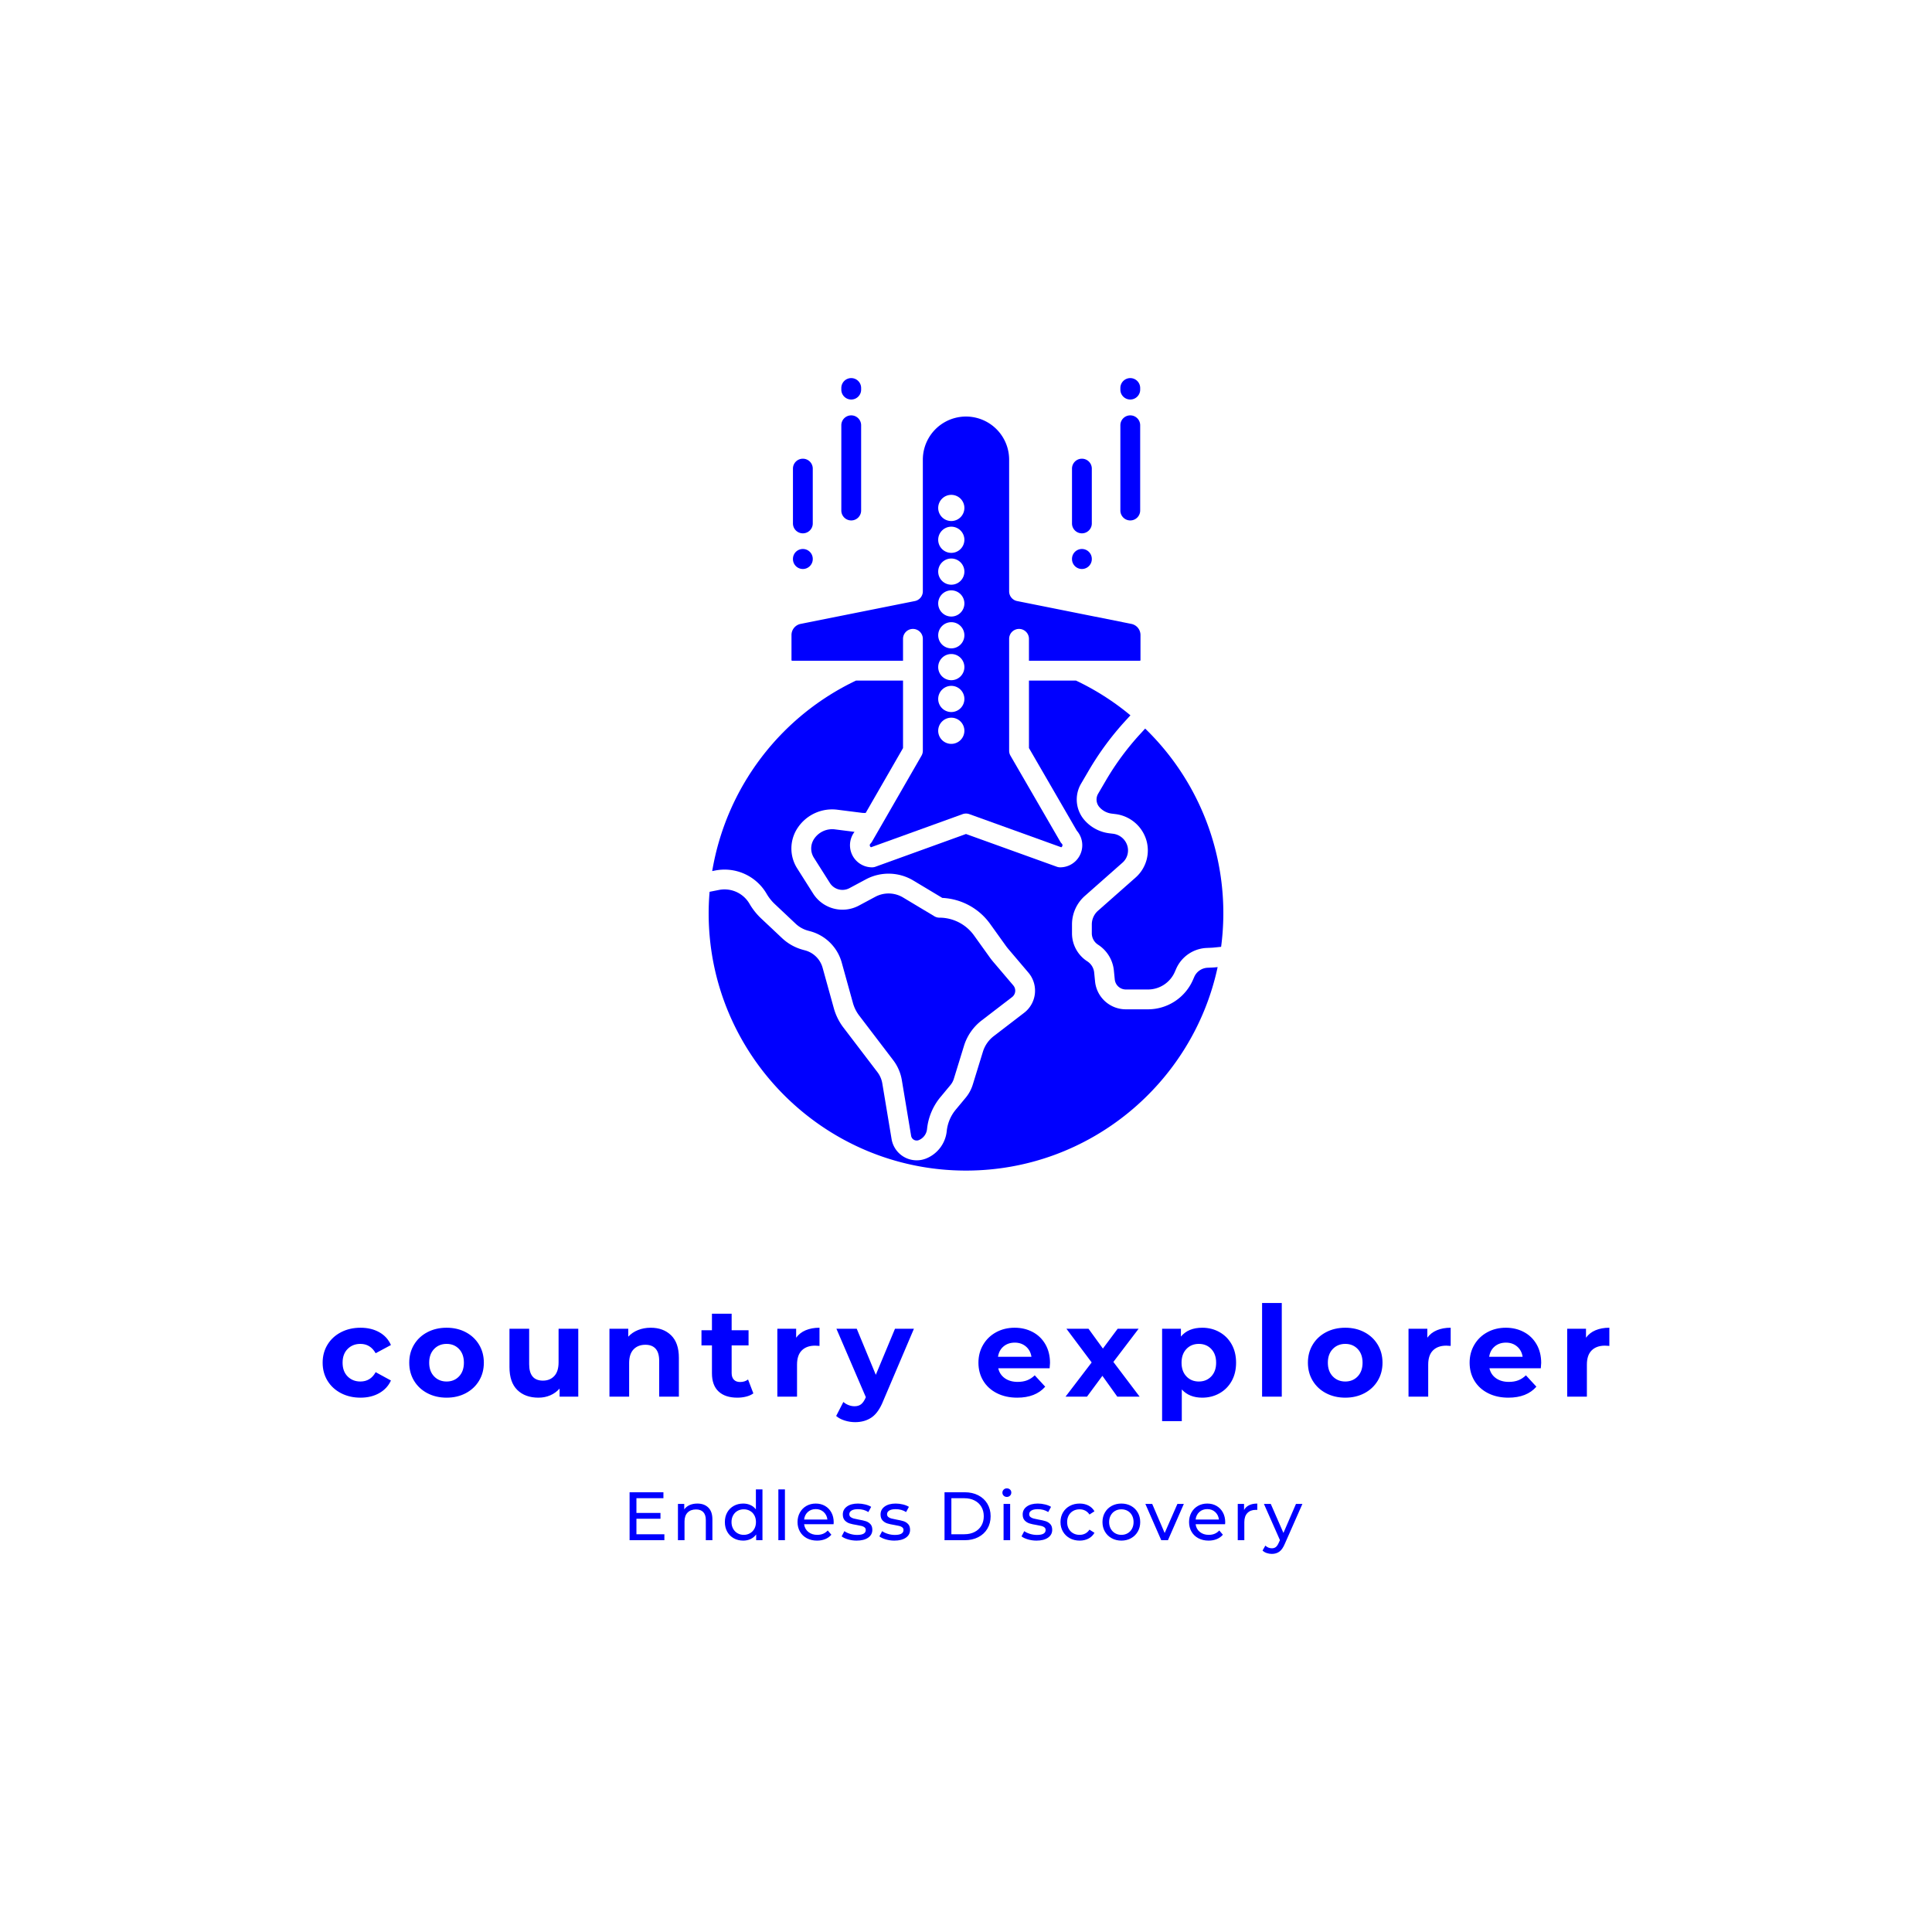 <svg version="1.1" preserveAspectRatio="none" xmlns="http://www.w3.org/2000/svg" width="500" height="500" viewBox="0 0 500 500"><rect width="100%" height="100%" fill="#FFFFFF" fill-opacity="1"/><svg viewBox="203.581 -73.417 388.716 355.209" width="333" height="304.295" x="83.5px" y="97.852px" xmlns="http://www.w3.org/2000/svg" xmlns:xlink="http://www.w3.org/1999/xlink" preserveAspectRatio="none"><defs></defs><style>.companyName {fill:#0000FF;fill-opacity:1;}.icon1 {fill:#0000FF;fill-opacity:1;}.icon2 {fill:#A9FF94;fill-opacity:1;}.icon3 {fill:#000084;fill-opacity:1;}.icon3-str {stroke:#000084;stroke-opacity:1;}.text {fill:#0000FF;fill-opacity:1;}</style><g opacity="1" transform="rotate(0 296.308 261.992)">
<svg width="203.262" height="19.8" x="296.308" y="261.992" version="1.1" preserveAspectRatio="none" viewBox="4.2 -30.28 392.92 38.28">
  <g transform="matrix(1 0 0 1 0 0)" class="text"><path id="id-6izo4zJp17" d="M8.20-3.48L24.52-3.48L24.52 0L4.20 0L4.20-28L23.96-28L23.96-24.52L8.20-24.52L8.20-15.92L22.24-15.92L22.24-12.52L8.20-12.52L8.20-3.48Z M43.76-21.40Q47.80-21.40 50.18-19.06Q52.56-16.72 52.56-12.20L52.56-12.20L52.56 0L48.72 0L48.72-11.76Q48.72-14.84 47.24-16.40Q45.76-17.96 43-17.96L43-17.96Q39.88-17.96 38.08-16.14Q36.28-14.32 36.28-10.92L36.28-10.92L36.28 0L32.44 0L32.44-21.20L36.12-21.20L36.12-18Q37.28-19.64 39.26-20.52Q41.24-21.40 43.76-21.40L43.76-21.40Z M77.96-29.68L81.80-29.68L81.80 0L78.12 0L78.12-3.36Q76.84-1.60 74.88-0.68Q72.92 0.24 70.56 0.24L70.56 0.24Q67.48 0.24 65.04-1.12Q62.60-2.48 61.22-4.94Q59.84-7.40 59.84-10.60L59.84-10.60Q59.84-13.80 61.22-16.24Q62.60-18.68 65.04-20.04Q67.48-21.40 70.56-21.40L70.56-21.40Q72.84-21.40 74.76-20.54Q76.68-19.68 77.96-18L77.96-18L77.96-29.68ZM70.88-3.12Q72.88-3.12 74.52-4.06Q76.16-5 77.08-6.70Q78-8.40 78-10.60L78-10.60Q78-12.80 77.08-14.50Q76.16-16.20 74.52-17.12Q72.88-18.04 70.88-18.04L70.88-18.04Q68.84-18.04 67.22-17.12Q65.60-16.20 64.66-14.50Q63.72-12.80 63.72-10.60L63.72-10.60Q63.72-8.40 64.66-6.70Q65.60-5 67.22-4.06Q68.84-3.12 70.88-3.12L70.88-3.12Z M91.08 0L91.08-29.68L94.92-29.68L94.92 0L91.08 0Z M123.40-10.48Q123.40-10.04 123.32-9.32L123.32-9.32L106.12-9.32Q106.48-6.52 108.58-4.82Q110.68-3.12 113.80-3.12L113.80-3.12Q117.60-3.12 119.92-5.68L119.92-5.68L122.04-3.20Q120.60-1.52 118.46-0.64Q116.32 0.24 113.68 0.24L113.68 0.24Q110.32 0.24 107.72-1.14Q105.12-2.52 103.70-5Q102.28-7.48 102.28-10.60L102.28-10.60Q102.28-13.68 103.66-16.16Q105.04-18.64 107.46-20.02Q109.88-21.40 112.92-21.40L112.92-21.40Q115.96-21.40 118.34-20.02Q120.72-18.64 122.06-16.16Q123.40-13.68 123.40-10.48L123.40-10.48ZM112.92-18.16Q110.16-18.16 108.30-16.48Q106.44-14.80 106.12-12.08L106.12-12.08L119.72-12.08Q119.40-14.76 117.54-16.46Q115.68-18.16 112.92-18.16L112.92-18.16Z M136.80 0.24Q134.20 0.24 131.80-0.46Q129.40-1.16 128.04-2.24L128.04-2.24L129.64-5.28Q131.04-4.28 133.04-3.68Q135.04-3.08 137.08-3.08L137.08-3.08Q142.12-3.08 142.12-5.96L142.12-5.96Q142.12-6.92 141.44-7.48Q140.76-8.04 139.74-8.30Q138.72-8.56 136.84-8.88L136.84-8.88Q134.28-9.28 132.66-9.80Q131.04-10.32 129.88-11.56Q128.72-12.80 128.72-15.04L128.72-15.04Q128.72-17.92 131.12-19.66Q133.52-21.40 137.56-21.40L137.56-21.40Q139.68-21.40 141.80-20.88Q143.92-20.36 145.28-19.48L145.28-19.48L143.64-16.44Q141.04-18.12 137.52-18.12L137.52-18.12Q135.08-18.12 133.80-17.32Q132.52-16.52 132.52-15.20L132.52-15.20Q132.52-14.16 133.24-13.56Q133.96-12.96 135.02-12.68Q136.08-12.40 138-12.04L138-12.04Q140.56-11.60 142.14-11.10Q143.72-10.60 144.84-9.40Q145.96-8.20 145.96-6.04L145.96-6.04Q145.96-3.16 143.50-1.46Q141.04 0.24 136.80 0.24L136.80 0.24Z M158.84 0.24Q156.24 0.24 153.84-0.46Q151.44-1.16 150.08-2.24L150.08-2.24L151.68-5.28Q153.08-4.28 155.08-3.68Q157.08-3.08 159.12-3.08L159.12-3.08Q164.16-3.08 164.16-5.96L164.16-5.96Q164.16-6.92 163.48-7.48Q162.80-8.04 161.78-8.30Q160.76-8.56 158.88-8.88L158.88-8.88Q156.32-9.28 154.70-9.80Q153.08-10.32 151.92-11.56Q150.76-12.80 150.76-15.04L150.76-15.04Q150.76-17.92 153.16-19.66Q155.56-21.40 159.60-21.40L159.60-21.40Q161.72-21.40 163.84-20.88Q165.96-20.36 167.32-19.48L167.32-19.48L165.68-16.44Q163.08-18.12 159.56-18.12L159.56-18.12Q157.12-18.12 155.84-17.32Q154.56-16.52 154.56-15.20L154.56-15.20Q154.56-14.16 155.28-13.56Q156-12.96 157.06-12.68Q158.12-12.40 160.04-12.04L160.04-12.04Q162.60-11.60 164.18-11.10Q165.76-10.60 166.88-9.40Q168-8.20 168-6.04L168-6.04Q168-3.16 165.54-1.46Q163.08 0.24 158.84 0.24L158.84 0.24Z M188.12 0L188.12-28L199.92-28Q204.36-28 207.80-26.24Q211.24-24.48 213.14-21.30Q215.04-18.12 215.04-14L215.04-14Q215.04-9.88 213.14-6.70Q211.24-3.52 207.80-1.76Q204.36 0 199.92 0L199.92 0L188.12 0ZM192.12-3.48L199.68-3.48Q203.08-3.48 205.66-4.80Q208.24-6.12 209.64-8.50Q211.04-10.88 211.04-14L211.04-14Q211.04-17.12 209.64-19.50Q208.24-21.88 205.66-23.20Q203.08-24.52 199.68-24.52L199.68-24.52L192.12-24.52L192.12-3.48Z M222.60 0L222.60-21.20L226.44-21.20L226.44 0L222.60 0ZM224.52-25.28Q223.40-25.28 222.66-26Q221.92-26.72 221.92-27.76L221.92-27.76Q221.92-28.80 222.66-29.54Q223.40-30.28 224.52-30.28L224.52-30.28Q225.64-30.28 226.38-29.58Q227.12-28.88 227.12-27.84L227.12-27.84Q227.12-26.76 226.38-26.02Q225.64-25.28 224.52-25.28L224.52-25.28Z M241.84 0.24Q239.24 0.24 236.84-0.46Q234.44-1.16 233.08-2.24L233.08-2.24L234.68-5.28Q236.08-4.28 238.08-3.68Q240.08-3.08 242.12-3.08L242.12-3.08Q247.16-3.08 247.16-5.96L247.16-5.96Q247.16-6.92 246.48-7.48Q245.80-8.04 244.78-8.30Q243.76-8.56 241.88-8.88L241.88-8.88Q239.32-9.28 237.70-9.80Q236.08-10.32 234.92-11.56Q233.76-12.80 233.76-15.04L233.76-15.04Q233.76-17.92 236.16-19.66Q238.56-21.40 242.60-21.40L242.60-21.40Q244.72-21.40 246.84-20.88Q248.96-20.36 250.32-19.48L250.32-19.48L248.68-16.44Q246.08-18.12 242.56-18.12L242.56-18.12Q240.12-18.12 238.84-17.32Q237.56-16.52 237.56-15.20L237.56-15.20Q237.56-14.16 238.28-13.56Q239.00-12.96 240.06-12.68Q241.12-12.40 243.04-12.04L243.04-12.04Q245.60-11.60 247.18-11.10Q248.76-10.60 249.88-9.40Q251.00-8.20 251.00-6.04L251.00-6.04Q251.00-3.16 248.54-1.46Q246.08 0.24 241.84 0.24L241.84 0.24Z M267.04 0.24Q263.80 0.24 261.26-1.16Q258.72-2.56 257.28-5.02Q255.84-7.48 255.84-10.60L255.84-10.60Q255.84-13.72 257.28-16.18Q258.72-18.64 261.26-20.02Q263.80-21.40 267.04-21.40L267.04-21.40Q269.92-21.40 272.18-20.24Q274.44-19.08 275.68-16.88L275.68-16.88L272.76-15Q271.76-16.52 270.28-17.28Q268.80-18.04 267.00-18.04L267.00-18.04Q264.92-18.04 263.26-17.12Q261.60-16.20 260.66-14.50Q259.72-12.80 259.72-10.60L259.72-10.60Q259.72-8.36 260.66-6.66Q261.60-4.96 263.26-4.04Q264.92-3.12 267.00-3.12L267.00-3.12Q268.80-3.12 270.28-3.88Q271.76-4.64 272.76-6.16L272.76-6.16L275.68-4.32Q274.44-2.12 272.18-0.94Q269.92 0.24 267.04 0.24L267.04 0.24Z M291.40 0.24Q288.24 0.24 285.72-1.16Q283.20-2.56 281.78-5.02Q280.36-7.48 280.36-10.60L280.36-10.60Q280.36-13.72 281.78-16.18Q283.20-18.64 285.72-20.02Q288.24-21.40 291.40-21.40L291.40-21.40Q294.56-21.40 297.06-20.02Q299.56-18.64 300.98-16.18Q302.40-13.72 302.40-10.60L302.40-10.60Q302.40-7.48 300.98-5.02Q299.56-2.56 297.06-1.16Q294.56 0.24 291.40 0.24L291.40 0.24ZM291.40-3.12Q293.44-3.12 295.06-4.06Q296.68-5 297.60-6.70Q298.52-8.40 298.52-10.60L298.52-10.60Q298.52-12.80 297.60-14.50Q296.68-16.20 295.06-17.12Q293.44-18.04 291.40-18.04L291.40-18.04Q289.36-18.04 287.74-17.12Q286.12-16.20 285.18-14.50Q284.24-12.80 284.24-10.60L284.24-10.60Q284.24-8.40 285.18-6.70Q286.12-5 287.74-4.06Q289.36-3.12 291.40-3.12L291.40-3.12Z M324.12-21.20L327.88-21.20L318.60 0L314.68 0L305.40-21.20L309.40-21.20L316.68-4.20L324.12-21.20Z M352.04-10.48Q352.04-10.04 351.96-9.32L351.96-9.32L334.76-9.32Q335.12-6.52 337.22-4.82Q339.32-3.12 342.44-3.12L342.44-3.12Q346.24-3.12 348.56-5.68L348.56-5.68L350.68-3.20Q349.24-1.52 347.10-0.64Q344.96 0.24 342.32 0.24L342.32 0.24Q338.96 0.24 336.36-1.14Q333.76-2.52 332.34-5Q330.92-7.48 330.92-10.60L330.92-10.60Q330.92-13.68 332.30-16.16Q333.68-18.64 336.10-20.02Q338.52-21.40 341.56-21.40L341.56-21.40Q344.60-21.40 346.98-20.02Q349.36-18.64 350.70-16.16Q352.04-13.68 352.04-10.48L352.04-10.48ZM341.56-18.16Q338.80-18.16 336.94-16.48Q335.08-14.80 334.76-12.08L334.76-12.08L348.36-12.08Q348.04-14.76 346.18-16.46Q344.32-18.16 341.56-18.16L341.56-18.16Z M363.04-17.64Q364.04-19.48 366.00-20.44Q367.96-21.40 370.76-21.40L370.76-21.40L370.76-17.68Q370.44-17.72 369.88-17.72L369.88-17.72Q366.76-17.72 364.98-15.86Q363.20-14 363.20-10.56L363.20-10.56L363.20 0L359.36 0L359.36-21.20L363.04-21.20L363.04-17.64Z M393.36-21.20L397.12-21.20L386.84 2.12Q385.48 5.36 383.66 6.68Q381.84 8 379.28 8L379.28 8Q377.72 8 376.26 7.50Q374.80 7 373.84 6.04L373.84 6.04L375.48 3.16Q377.12 4.72 379.28 4.72L379.28 4.72Q380.68 4.72 381.62 3.98Q382.56 3.24 383.32 1.44L383.32 1.44L384.00-0.04L374.64-21.20L378.64-21.20L386.04-4.24L393.36-21.20Z"/></g>
</svg>
</g><g opacity="1" transform="rotate(0 203.581 205.992)">
<svg width="388.716" height="36" x="203.581" y="205.992" version="1.1" preserveAspectRatio="none" viewBox="1.28 -29.68 407.72 37.76">
  <g transform="matrix(1 0 0 1 0 0)" class="companyName"><path id="id-D6z1nYkh16" d="M13.28 0.32Q9.84 0.32 7.10-1.10Q4.36-2.52 2.82-5.04Q1.28-7.56 1.28-10.76L1.28-10.76Q1.28-13.96 2.82-16.48Q4.36-19 7.10-20.42Q9.84-21.84 13.28-21.84L13.28-21.84Q16.68-21.84 19.22-20.42Q21.76-19 22.92-16.36L22.92-16.36L18.08-13.76Q16.40-16.72 13.24-16.72L13.24-16.72Q10.80-16.72 9.20-15.12Q7.60-13.52 7.60-10.76L7.60-10.76Q7.60-8 9.20-6.40Q10.80-4.80 13.24-4.80L13.24-4.80Q16.44-4.80 18.08-7.76L18.08-7.76L22.92-5.12Q21.76-2.56 19.22-1.12Q16.68 0.32 13.28 0.32L13.28 0.32Z M40.56 0.32Q37.16 0.32 34.46-1.10Q31.76-2.52 30.24-5.04Q28.72-7.56 28.72-10.76L28.72-10.76Q28.72-13.96 30.24-16.48Q31.76-19 34.46-20.42Q37.16-21.84 40.56-21.84L40.56-21.84Q43.96-21.84 46.64-20.42Q49.32-19 50.84-16.48Q52.36-13.96 52.36-10.76L52.36-10.76Q52.36-7.56 50.84-5.04Q49.32-2.52 46.64-1.10Q43.96 0.32 40.56 0.32L40.56 0.32ZM40.56-4.80Q42.96-4.80 44.50-6.42Q46.04-8.04 46.04-10.76L46.04-10.76Q46.04-13.48 44.50-15.10Q42.96-16.72 40.56-16.72L40.56-16.72Q38.16-16.72 36.60-15.10Q35.04-13.48 35.04-10.76L35.04-10.76Q35.04-8.04 36.60-6.42Q38.16-4.80 40.56-4.80L40.56-4.80Z M76.04-21.52L82.28-21.52L82.28 0L76.36 0L76.36-2.56Q75.12-1.16 73.40-0.42Q71.68 0.32 69.68 0.32L69.68 0.32Q65.44 0.32 62.96-2.12Q60.48-4.56 60.48-9.36L60.48-9.36L60.48-21.52L66.72-21.52L66.72-10.28Q66.72-5.08 71.08-5.08L71.08-5.08Q73.32-5.08 74.68-6.54Q76.04-8 76.04-10.88L76.04-10.88L76.04-21.52Z M105.24-21.84Q109.24-21.84 111.70-19.44Q114.16-17.04 114.16-12.32L114.16-12.32L114.16 0L107.92 0L107.92-11.36Q107.92-13.92 106.80-15.18Q105.68-16.44 103.56-16.44L103.56-16.44Q101.20-16.44 99.80-14.98Q98.40-13.52 98.40-10.64L98.40-10.64L98.40 0L92.16 0L92.16-21.52L98.12-21.52L98.12-19Q99.36-20.36 101.20-21.10Q103.04-21.84 105.24-21.84L105.24-21.84Z M136.08-5.44L137.76-1.04Q136.84-0.36 135.50-0.02Q134.16 0.32 132.68 0.32L132.68 0.32Q128.84 0.32 126.74-1.64Q124.64-3.60 124.64-7.40L124.64-7.40L124.64-16.24L121.32-16.24L121.32-21.04L124.64-21.04L124.64-26.28L130.88-26.28L130.88-21.04L136.24-21.04L136.24-16.24L130.88-16.24L130.88-7.48Q130.88-6.12 131.58-5.38Q132.28-4.64 133.56-4.64L133.56-4.64Q135.04-4.64 136.08-5.44L136.08-5.44Z M151.32-18.68Q152.44-20.24 154.34-21.04Q156.24-21.84 158.72-21.84L158.72-21.84L158.72-16.08Q157.68-16.16 157.32-16.16L157.32-16.16Q154.64-16.16 153.12-14.66Q151.60-13.16 151.60-10.16L151.60-10.16L151.60 0L145.36 0L145.36-21.52L151.32-21.52L151.32-18.68Z M182.64-21.52L188.64-21.52L178.92 1.32Q177.44 5.04 175.26 6.56Q173.08 8.08 170.00 8.08L170.00 8.08Q168.32 8.08 166.68 7.56Q165.04 7.04 164.00 6.12L164.00 6.12L166.28 1.68Q167.00 2.32 167.94 2.68Q168.88 3.04 169.80 3.04L169.80 3.04Q171.08 3.04 171.88 2.42Q172.68 1.80 173.32 0.36L173.32 0.36L173.40 0.16L164.08-21.52L170.52-21.52L176.56-6.92L182.64-21.52Z M231.76-10.68Q231.76-10.56 231.64-9L231.64-9L215.36-9Q215.80-7 217.44-5.84Q219.08-4.68 221.52-4.68L221.52-4.68Q223.20-4.68 224.50-5.18Q225.80-5.68 226.92-6.76L226.92-6.76L230.24-3.16Q227.20 0.32 221.36 0.32L221.36 0.32Q217.72 0.32 214.92-1.10Q212.12-2.52 210.60-5.04Q209.08-7.56 209.08-10.76L209.08-10.76Q209.08-13.92 210.58-16.46Q212.08-19 214.70-20.42Q217.32-21.84 220.56-21.84L220.56-21.84Q223.72-21.84 226.28-20.48Q228.84-19.12 230.30-16.58Q231.76-14.04 231.76-10.68L231.76-10.68ZM220.60-17.12Q218.48-17.12 217.04-15.92Q215.60-14.72 215.28-12.64L215.28-12.64L225.88-12.64Q225.56-14.68 224.12-15.90Q222.68-17.12 220.60-17.12L220.60-17.12Z M260.16 0L253.08 0L248.36-6.60L243.48 0L236.68 0L244.96-10.84L236.96-21.52L243.96-21.52L248.52-15.24L253.20-21.52L259.84-21.52L251.84-11L260.16 0Z M280.00-21.84Q283.00-21.84 285.46-20.46Q287.92-19.08 289.32-16.58Q290.72-14.08 290.72-10.76L290.72-10.76Q290.72-7.44 289.32-4.94Q287.92-2.44 285.46-1.06Q283.00 0.32 280.00 0.32L280.00 0.32Q275.88 0.32 273.52-2.28L273.52-2.28L273.52 7.76L267.28 7.76L267.28-21.52L273.24-21.52L273.24-19.04Q275.56-21.84 280.00-21.84L280.00-21.84ZM278.92-4.80Q281.32-4.80 282.86-6.42Q284.40-8.04 284.40-10.76L284.40-10.76Q284.40-13.48 282.86-15.10Q281.32-16.72 278.92-16.72L278.92-16.72Q276.52-16.72 274.98-15.10Q273.44-13.48 273.44-10.76L273.44-10.76Q273.44-8.04 274.98-6.42Q276.52-4.80 278.92-4.80L278.92-4.80Z M298.96 0L298.96-29.68L305.20-29.68L305.20 0L298.96 0Z M325.32 0.32Q321.92 0.32 319.22-1.10Q316.52-2.52 315.00-5.04Q313.48-7.56 313.48-10.76L313.48-10.76Q313.48-13.96 315.00-16.48Q316.52-19 319.22-20.42Q321.92-21.84 325.32-21.84L325.32-21.84Q328.72-21.84 331.40-20.42Q334.08-19 335.60-16.48Q337.12-13.96 337.12-10.76L337.12-10.76Q337.12-7.56 335.60-5.04Q334.08-2.52 331.40-1.10Q328.72 0.32 325.32 0.32L325.32 0.32ZM325.32-4.80Q327.72-4.80 329.26-6.42Q330.80-8.04 330.80-10.76L330.80-10.76Q330.80-13.48 329.26-15.10Q327.72-16.72 325.32-16.72L325.32-16.72Q322.92-16.72 321.36-15.10Q319.80-13.48 319.80-10.76L319.80-10.76Q319.80-8.04 321.36-6.42Q322.92-4.80 325.32-4.80L325.32-4.80Z M351.32-18.68Q352.44-20.24 354.34-21.04Q356.24-21.84 358.72-21.84L358.72-21.84L358.72-16.08Q357.68-16.16 357.32-16.16L357.32-16.16Q354.64-16.16 353.12-14.66Q351.60-13.16 351.60-10.16L351.60-10.16L351.60 0L345.36 0L345.36-21.52L351.32-21.52L351.32-18.68Z M387.40-10.68Q387.40-10.56 387.28-9L387.28-9L371.00-9Q371.44-7 373.08-5.84Q374.72-4.68 377.16-4.68L377.16-4.68Q378.84-4.68 380.14-5.18Q381.44-5.68 382.56-6.76L382.56-6.76L385.88-3.16Q382.84 0.32 377.00 0.32L377.00 0.32Q373.36 0.32 370.56-1.10Q367.76-2.52 366.24-5.04Q364.72-7.56 364.72-10.76L364.72-10.76Q364.72-13.92 366.22-16.46Q367.72-19 370.34-20.42Q372.96-21.84 376.20-21.84L376.20-21.84Q379.36-21.84 381.92-20.48Q384.48-19.12 385.94-16.58Q387.40-14.04 387.40-10.68L387.40-10.68ZM376.24-17.12Q374.12-17.12 372.68-15.92Q371.24-14.72 370.92-12.64L370.92-12.64L381.52-12.64Q381.20-14.68 379.76-15.90Q378.32-17.12 376.24-17.12L376.24-17.12Z M401.60-18.68Q402.72-20.24 404.62-21.04Q406.52-21.84 409.00-21.84L409.00-21.84L409.00-16.08Q407.96-16.16 407.60-16.16L407.60-16.16Q404.92-16.16 403.40-14.66Q401.88-13.16 401.88-10.16L401.88-10.16L401.88 0L395.64 0L395.64-21.52L401.60-21.52L401.60-18.68Z"/></g>
</svg>
</g><g opacity="1" transform="rotate(0 320.195 -73.417)">
<svg width="155.487" height="239.409" x="320.195" y="-73.417" version="1.1" preserveAspectRatio="none" viewBox="100.135 16 311.741 480">
  <g transform="matrix(1 0 0 1 0 0)" class="icon1"><title>Global aviation</title><path d="M364.524,228.281l-2.935,3.195a164.726,164.726,0,0,0-20.845,28.22l-4.779,8.169a6.937,6.937,0,0,0,.837,7.973,11.817,11.817,0,0,0,7.461,3.953l2.306.284a22.341,22.341,0,0,1,18.637,15.683,21.915,21.915,0,0,1-6.447,22.719l-22.815,20.152a11.049,11.049,0,0,0-3.733,8.278v5.348a8.2,8.2,0,0,0,3.768,6.915,21.091,21.091,0,0,1,9.6,15.707l.534,5.34a6.756,6.756,0,0,0,6.744,6.1h13.356a17.75,17.75,0,0,0,16.249-10.613l.8-1.827a21.186,21.186,0,0,1,18.551-12.726l3.137-.142c.31-.014.625-.036.939-.069l4.64-.466a155.583,155.583,0,0,0-46.01-132.2Z"></path><path d="M150.309,186.777a.428.428,0,0,0,.427.428h67.128V173.924a6,6,0,0,1,12,0v67.765a6.011,6.011,0,0,1-.8,3L199.1,296.726a6.011,6.011,0,0,1-.954,1.245,1.28,1.28,0,0,0-.3,1.5,1.312,1.312,0,0,0,.614.7l55.5-20.067a6,6,0,0,1,4.075,0l55.672,20.07a1.314,1.314,0,0,0,.616-.706,1.281,1.281,0,0,0-.3-1.5,6,6,0,0,1-.947-1.233L282.943,244.7a6,6,0,0,1-.807-3.007V173.924a6,6,0,0,1,12,0v13.281h67.128a.428.428,0,0,0,.427-.428V171.609a6.877,6.877,0,0,0-5.515-6.726l-69.217-13.844a6,6,0,0,1-4.823-5.884V65.422a26.136,26.136,0,0,0-52.272,0v79.733a6,6,0,0,1-4.823,5.884l-69.22,13.845a6.873,6.873,0,0,0-5.512,6.722ZM247.1,86.718a7.928,7.928,0,1,1-7.929,7.928A7.937,7.937,0,0,1,247.1,86.718Zm0,19.282a7.928,7.928,0,1,1-7.929,7.928A7.938,7.938,0,0,1,247.1,106Zm0,19.281a7.929,7.929,0,1,1-7.929,7.928A7.938,7.938,0,0,1,247.1,125.281Zm0,19.281a7.929,7.929,0,1,1-7.929,7.928A7.938,7.938,0,0,1,247.1,144.562Zm0,19.282a7.928,7.928,0,1,1-7.929,7.928A7.937,7.937,0,0,1,247.1,163.844Zm0,19.281a7.928,7.928,0,1,1-7.929,7.929A7.938,7.938,0,0,1,247.1,183.125Zm0,19.281a7.929,7.929,0,1,1-7.929,7.929A7.938,7.938,0,0,1,247.1,202.406Zm0,19.282a7.928,7.928,0,1,1-7.929,7.928A7.938,7.938,0,0,1,247.1,221.688Z"></path><path d="M102.285,314.6l1.767-.349a29.493,29.493,0,0,1,31.211,14.124,27.379,27.379,0,0,0,4.914,6.19L152.851,346.5a17.725,17.725,0,0,0,7.455,4.177l1.475.4a27.149,27.149,0,0,1,18.936,18.856l6.795,24.515a22.525,22.525,0,0,0,3.814,7.679l20.589,27a27.459,27.459,0,0,1,5.233,12.094l5.619,33.717a3.42,3.42,0,0,0,4.695,2.591,8.128,8.128,0,0,0,4.943-6.662A36.161,36.161,0,0,1,240.6,451.4l5.965-7.175a11.1,11.1,0,0,0,2.083-3.847l6.129-19.885a30.832,30.832,0,0,1,10.743-15.453l18.4-14.128a4.887,4.887,0,0,0,.748-7.04l-12.141-14.283c-.747-.879-1.467-1.8-2.139-2.737l-9.546-13.305a25.8,25.8,0,0,0-20.913-10.736,6,6,0,0,1-3.087-.855l-18.968-11.38a17.106,17.106,0,0,0-16.8-.409l-9.994,5.355a21.063,21.063,0,0,1-27.637-7.271l-9.707-15.327a22.451,22.451,0,0,1,.379-24.608,25.109,25.109,0,0,1,24.069-10.878l14.694,1.865a11.607,11.607,0,0,0,2.377.058l22.611-39.271V199.205H189.4A156.467,156.467,0,0,0,102.285,314.6Z"></path><path d="M405.505,373l-3.142.144a9.259,9.259,0,0,0-8.108,5.561l-.8,1.827a29.75,29.75,0,0,1-27.236,17.789H352.86a18.718,18.718,0,0,1-18.684-16.91l-.534-5.34a9.157,9.157,0,0,0-4.168-6.816,20.151,20.151,0,0,1-9.263-17v-5.348A23.054,23.054,0,0,1,328,329.635l22.814-20.153a9.878,9.878,0,0,0,2.907-10.244,10.331,10.331,0,0,0-8.62-7.253L342.8,291.7a23.8,23.8,0,0,1-15.025-7.961,18.963,18.963,0,0,1-2.195-21.88l4.81-8.222a176.824,176.824,0,0,1,22.366-30.282l2.846-3.1a155.91,155.91,0,0,0-32.992-21.054h-28.47v40.873l28.992,50.068a13.377,13.377,0,0,1-10.076,22.176,6,6,0,0,1-2.035-.355L256,292.135l-54.843,19.83a6.013,6.013,0,0,1-2.04.357,13.376,13.376,0,0,1-10.639-21.485l-11.811-1.5a13.163,13.163,0,0,0-12.622,5.7,10.453,10.453,0,0,0-.176,11.457l9.707,15.326a9.017,9.017,0,0,0,11.832,3.113l10-5.354a29.158,29.158,0,0,1,28.638.7l17.609,10.565a37.827,37.827,0,0,1,28.936,15.7l9.546,13.306c.482.671,1,1.331,1.531,1.959L293.807,376.1a16.887,16.887,0,0,1-2.582,24.329l-18.4,14.128a18.9,18.9,0,0,0-6.583,9.47l-6.129,19.885a23.064,23.064,0,0,1-4.323,7.984l-5.966,7.174a24.2,24.2,0,0,0-5.482,13.027A20.122,20.122,0,0,1,232.1,488.587,15.419,15.419,0,0,1,210.93,476.9l-5.619-33.716a15.424,15.424,0,0,0-2.938-6.79l-20.589-27a34.476,34.476,0,0,1-5.836-11.751l-6.8-24.515a15.094,15.094,0,0,0-10.528-10.483l-1.475-.4a29.762,29.762,0,0,1-12.524-7.016l-12.674-11.928a39.4,39.4,0,0,1-7.066-8.9,17.493,17.493,0,0,0-18.511-8.376l-5.668,1.119c-.362,4.3-.567,8.632-.567,13C100.14,426.081,170.058,496,256,496c74.759,0,137.384-52.911,152.418-123.25l-1.327.134Q406.3,372.964,405.505,373Z"></path><path d="M326.211,110.024a6,6,0,0,0,6-6v-33.2a6,6,0,0,0-12,0v33.2A6,6,0,0,0,326.211,110.024Z"></path><path d="M320.211,125.621a6,6,0,1,0,12,0v-.113a6,6,0,1,0-12,0Z"></path><path d="M355.506,28.977a6,6,0,0,0,6-6V22a6,6,0,0,0-12,0v.977A6,6,0,0,0,355.506,28.977Z"></path><path d="M349.506,96.213a6,6,0,0,0,12,0V44.572a6,6,0,0,0-12,0Z"></path><path d="M157.194,110.024a6,6,0,0,0,6-6v-33.2a6,6,0,1,0-12,0v33.2A6,6,0,0,0,157.194,110.024Z"></path><path d="M151.194,125.621a6,6,0,0,0,12,0v-.113a6,6,0,0,0-12,0Z"></path><path d="M186.489,28.977a6,6,0,0,0,6-6V22a6,6,0,0,0-12,0v.977A6,6,0,0,0,186.489,28.977Z"></path><path d="M180.489,96.213a6,6,0,0,0,12,0V44.572a6,6,0,0,0-12,0Z"></path></g>
</svg>
</g></svg></svg>